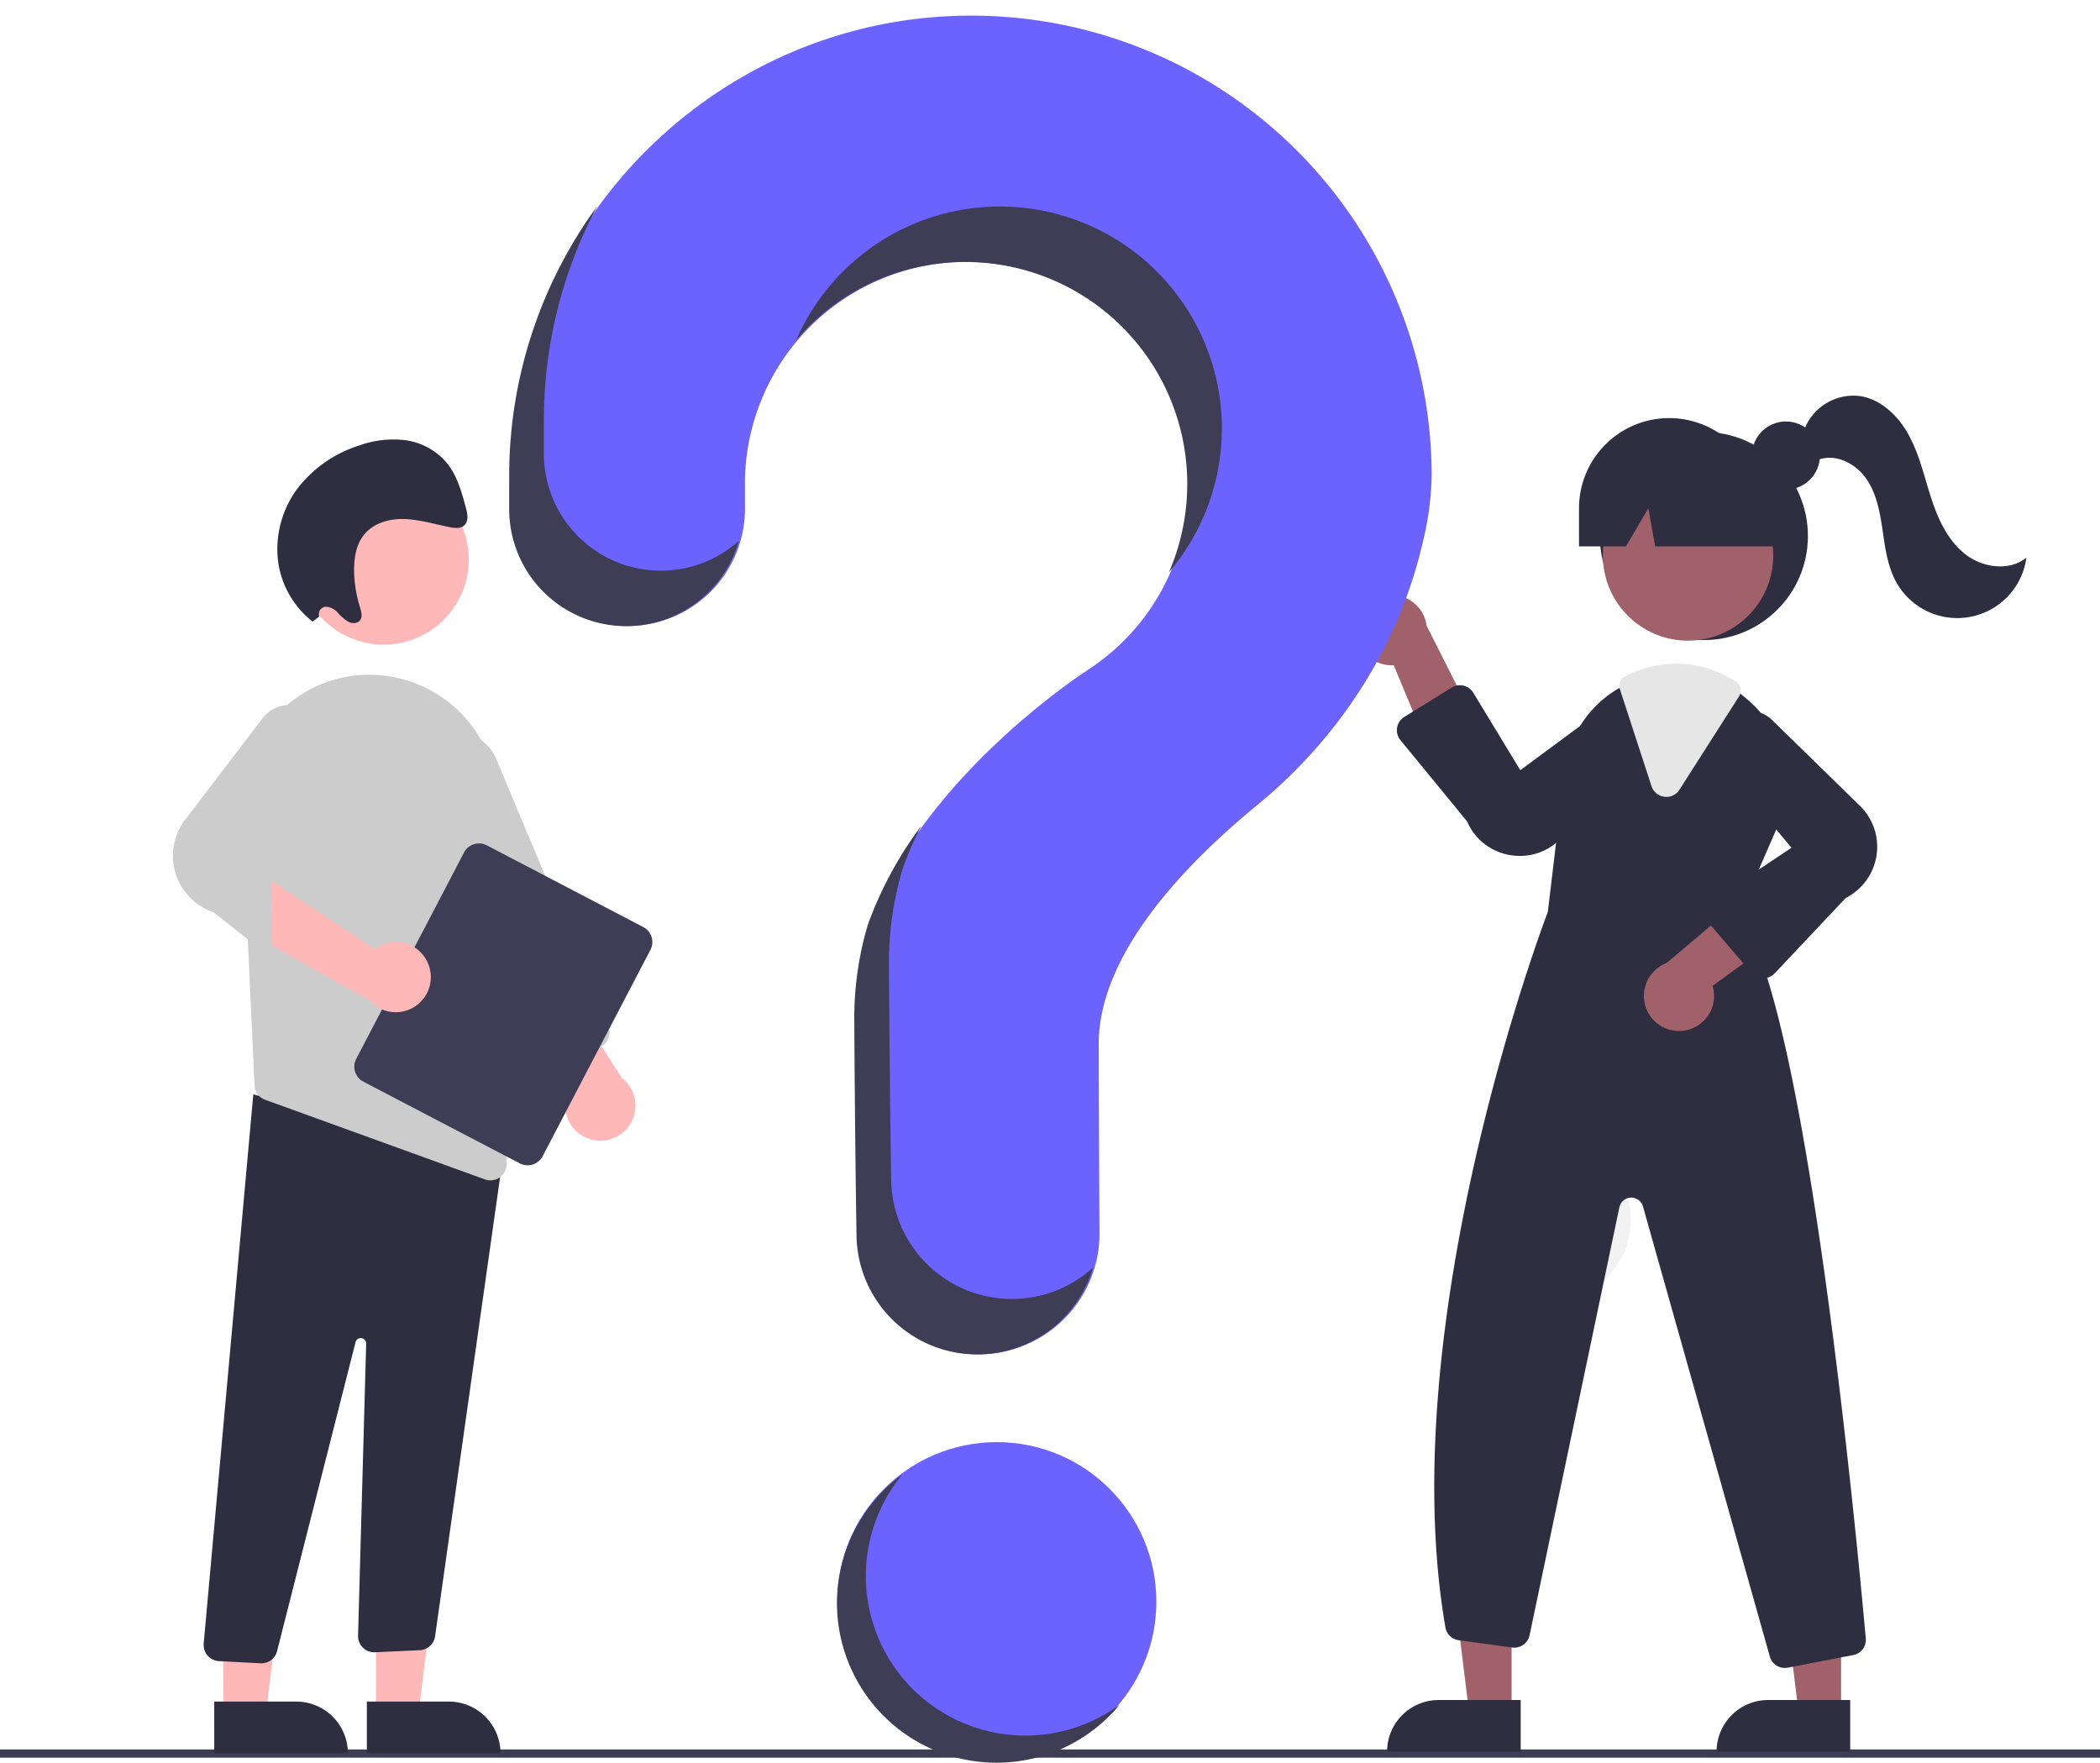 <svg viewBox="0 0 605.466 508.266"><path fill="#3f3d56" d="M706.291 506.823h-842.294a1.19 1.19 0 0 1 0-2.382h842.294a1.19 1.19 0 0 1 0 2.382z"/><g transform="translate(-137.194 -88.439)"><circle cx="411.393" cy="390" r="24" fill="#f2f2f2"/><circle cx="583.393" cy="440" r="24" fill="#f2f2f2"/><circle cx="628.449" cy="242.996" r="30" fill="#2f2e41"/><path fill="#a0616a" d="M573.012 582.129 560.753 582.129 554.92 534.841 573.015 534.841z"/><path fill="#2f2e41" d="M551.996 578.626h23.643v14.886h-38.53a14.887 14.887 0 0 1 14.887-14.886z"/><path fill="#a0616a" d="M668.012 582.129 655.753 582.129 649.92 534.841 668.015 534.841z"/><path fill="#2f2e41" d="M646.996 578.626h23.643v14.886h-38.53a14.887 14.887 0 0 1 14.887-14.886z"/><circle cx="623.89" cy="248.61" r="24.561" fill="#a0616a"/><path fill="#2f2e41" d="m816.191 504.775 10.99-25.25a31.383 31.383 0 0 0-6.95-35.6 31.873 31.873 0 0 0-3.07-2.67 30.935 30.935 0 0 0-18.99-6.57 32.179 32.179 0 0 0-13.4 2.98c-.36.16-.71.33-1.07.5-.69.33-1.37.69-2.03 1.06a31.678 31.678 0 0 0-15.7 23.88l-4.85 40.64c-1.22 3.19-44.74 118.39-29.52 206.34a4.467 4.467 0 0 0 3.82 3.67l15.43 2.1a4.497 4.497 0 0 0 5.01-3.53l25.89-123.41a3.503 3.503 0 0 1 6.8-.23l36.58 129.78a4.471 4.471 0 0 0 4.31 3.28 5.122 5.122 0 0 0 .87-.08l18.85-3.63a4.471 4.471 0 0 0 3.63-4.81c-2.77-30.89-17.49-185.62-36.6-208.45z" transform="translate(-177.662 -152.37)"/><path fill="#a0616a" d="M706.102 421.42a10.056 10.056 0 0 0 10.594 11.202l13.729 32.993 10.385-15.394-14.63-28.97a10.11 10.11 0 0 0-20.078.168zM800.19 537.996a10.056 10.056 0 0 0 8.427-12.914l28.885-21.038-17.39-6.512-24.764 20.977a10.11 10.11 0 0 0 4.842 19.487z" transform="translate(-177.662 -152.37)"/><path fill="#2f2e41" d="M753.102 487.61a17.057 17.057 0 0 1-3.298-.325 16.305 16.305 0 0 1-11.948-9.616l-19.234-23.453a4.5 4.5 0 0 1 1.11-6.681l13.685-8.47a4.5 4.5 0 0 1 6.215 1.49l13.557 22.334 25.961-19.187a9.721 9.721 0 0 1 11.31 15.562L764.548 482.9a16.253 16.253 0 0 1-11.446 4.71zM823.252 522.883l-.106-.001a4.508 4.508 0 0 1-3.31-1.57l-12.167-14.194a4.5 4.5 0 0 1 .92-6.673l22.782-15.187-20.638-24.813a9.721 9.721 0 0 1 14.887-12.182l25.083 24.512a16.525 16.525 0 0 1-3.675 26.94l-20.501 21.755a4.507 4.507 0 0 1-3.275 1.413z" transform="translate(-177.662 -152.37)"/><path fill="#e6e6e6" d="M795.307 470.584a4.632 4.632 0 0 1-.584-.038 4.461 4.461 0 0 1-3.71-3.068l-9.143-28.03a3.083 3.083 0 0 1 1.594-3.724l.297-.14c.269-.128.535-.255.807-.376a32.574 32.574 0 0 1 13.603-3.023 31.327 31.327 0 0 1 17.162 5.157 3.13 3.13 0 0 1 .901 4.294l-17.15 26.868a4.455 4.455 0 0 1-3.777 2.08z" transform="translate(-177.662 -152.37)"/><circle cx="652.101" cy="219.786" r="9.817" fill="#2f2e41"/><path fill="#2f2e41" d="M796.111 361.365a26 26 0 0 0-26 26v11h13.53l6.47-11 1.942 11h41.058l-11-11a26 26 0 0 0-26-26zM834.809 365.431a15.15 15.15 0 0 1 16.48-10.395c6.257 1.045 11.203 6.074 14.15 11.69 2.947 5.617 4.308 11.903 6.29 17.929 1.98 6.025 4.79 12.083 9.792 15.984 5.002 3.9 12.678 4.958 17.59.946a20.118 20.118 0 0 1-37.477 7.18c-2.592-4.61-3.261-10.016-4.03-15.25-.768-5.234-1.767-10.65-4.862-14.94-3.095-4.291-8.888-7.093-13.804-5.14z" transform="translate(-177.662 -152.37)"/><g transform="translate(-6.803 2.268)"><circle cx="431.393" cy="548" r="46" fill="#6c63ff"/><path fill="#3f3d56" d="M598.92 735.15a45.994 45.994 0 0 1-17.07-71.49 45.997 45.997 0 1 0 62.569 66.464 45.97 45.97 0 0 1-45.499 5.025z" transform="translate(-177.662 -152.37)"/></g><g><path fill="#ccc" d="m281.7 523.119-24.336-19.278a17.163 17.163 0 0 1-7.824-27.135l22.098-28.96a10.096 10.096 0 0 1 17.13 10.285l-17.485 28.6 25.694 12.187a4.674 4.674 0 0 1 1.948 6.72l-10.371 16.413a4.682 4.682 0 0 1-3.167 2.111l-.077.013a4.696 4.696 0 0 1-3.61-.956z" transform="translate(119.052) translate(-177.662 -152.37)"/><g transform="translate(119.052)"><path fill="#ffb8b8" d="M138.8 582.584 144.633 535.296 126.538 535.297 126.541 582.585z"/><path fill="#2f2e41" d="M301.576 731.45h38.53v14.888h-23.643a14.887 14.887 0 0 1-14.887-14.887z" transform="rotate(179.997 232.012 662.707)"/><path fill="#ffb8b8" d="M94.8 582.584 100.633 535.296 82.538 535.297 82.541 582.585z"/><path fill="#2f2e41" d="M257.576 731.45h38.53v14.888h-23.643a14.887 14.887 0 0 1-14.887-14.887z" transform="rotate(179.997 188.012 662.707)"/><path fill="#2f2e41" d="m270.917 720.41-11.975-.63a4.673 4.673 0 0 1-4.419-4.966l14.313-158.466 65.91 17.785 6.351-1.732-19.858 140.285a4.696 4.696 0 0 1-4.358 3.944l-12.91.602a4.674 4.674 0 0 1-4.93-4.796l2.338-84.196a1.558 1.558 0 0 0-3.083-.36l-22.557 88.812a4.646 4.646 0 0 1-4.57 3.726c-.083 0-.167-.002-.252-.007z" transform="translate(-177.662 -152.37)"/><circle cx="128.742" cy="249.759" r="24.561" fill="#ffb8b8"/><path fill="#ccc" d="m265.512 474.287 2.7 58.267.977 21.199a4.642 4.642 0 0 0 3.074 4.175l63.336 22.944a4.477 4.477 0 0 0 1.6.28 4.644 4.644 0 0 0 4.663-4.788l-2.596-104.767a36.93 36.93 0 0 0-30.744-35.677 99.596 99.596 0 0 0-1.86-.27 36.25 36.25 0 0 0-29.164 9.44 37.236 37.236 0 0 0-11.986 29.197z" transform="translate(-177.662 -152.37)"/><path fill="#ffb8b8" d="M365.855 569.245a10.064 10.064 0 0 1-5.37-15.226l-21.477-28.56 18.534-1.148 17.554 27.297a10.111 10.111 0 0 1-9.241 17.637z" transform="translate(-177.662 -152.37)"/><path fill="#ccc" d="M350.753 548.85a4.644 4.644 0 0 1-2.54-2.518l-32.359-77.095a12.463 12.463 0 1 1 22.984-9.647l32.359 77.096a4.679 4.679 0 0 1-2.5 6.118l-14.366 6.029a4.642 4.642 0 0 1-3.578.017z" transform="translate(-177.662 -152.37)"/><path fill="#3f3d56" d="m298.508 546.13 31.079-59.508a4.878 4.878 0 0 1 6.575-2.063l45.111 23.56a4.878 4.878 0 0 1 2.064 6.575l-31.08 59.508a4.878 4.878 0 0 1-6.574 2.064l-45.112-23.56a4.878 4.878 0 0 1-2.063-6.575z" transform="translate(-177.662 -152.37)"/><path fill="#ffb8b8" d="M319.35 518.943a10.064 10.064 0 0 0-15.516-4.46l-29.779-19.755-.05 18.57 28.285 15.912a10.111 10.111 0 0 0 17.06-10.267z" transform="translate(-177.662 -152.37)"/><path fill="#2f2e41" d="M287.845 418.574a2.135 2.135 0 0 1 1.857-2.819 4.93 4.93 0 0 1 3.476 1.715 13.833 13.833 0 0 0 3.071 2.637c1.188.6 2.8.514 3.477-.628.636-1.072.2-2.508-.185-3.753a36.907 36.907 0 0 1-1.63-9.77c-.11-3.7.411-7.562 2.46-10.448 2.644-3.725 7.371-5.14 11.845-5.037 4.474.103 8.876 1.484 13.307 2.357 1.53.301 3.329.456 4.352-.73 1.088-1.261.688-3.302.226-5.004-1.201-4.417-2.475-8.985-5.266-12.552a18.898 18.898 0 0 0-12.06-6.79 28.938 28.938 0 0 0-13.463 1.528 36.096 36.096 0 0 0-17.683 12.319 29.236 29.236 0 0 0-5.578 21.6 26.667 26.667 0 0 0 9.886 16.854z" transform="translate(-177.662 -152.37)"/></g></g><path fill="none" stroke-dasharray="none" stroke-width=".905" d="M137.194 88.439H742.66V596.396H137.194z"/><g><path fill="#6c63ff" d="M604.128 220.373c-71.892.507-130.756 58.93-131.778 130.816-.009.664-.014 5.33-.013 11.434a33.748 33.748 0 0 0 33.744 33.746 33.769 33.769 0 0 0 33.761-33.798l-.006-7.202a64 64 0 1 1 98.52 53.88l.012.014s-48.028 30.92-62.67 73.335l.012.003a94.004 94.004 0 0 0-3.874 26.768c0 3.726.22 36.322.643 62.778a34.786 34.786 0 0 0 34.79 34.222 34.796 34.796 0 0 0 34.794-35.01c-.147-24.23-.227-52.442-.227-54.49 0-26.045 25.125-51.995 45.764-68.917 23.766-19.487 40.868-46.043 47.737-76a86.762 86.762 0 0 0 2.5-18.833 132.75 132.75 0 0 0-133.71-132.746z" transform="translate(6.803 29.48) translate(-17.007 -4.535) translate(-177.662 -152.37)"/><path fill="#3f3d56" d="M515.609 380.408a33.748 33.748 0 0 1-33.744-33.746c0-6.104.004-10.771.013-11.435a131.507 131.507 0 0 1 15.359-59.908 131.803 131.803 0 0 0-25.36 75.908c-.008.664-.013 5.33-.012 11.435a33.748 33.748 0 0 0 33.744 33.746 33.773 33.773 0 0 0 32.488-24.591 33.622 33.622 0 0 1-22.488 8.59zM606.415 291.478a64.004 64.004 0 0 1 55.66 89.413 63.997 63.997 0 1 0-107.427-66.985 63.87 63.87 0 0 1 51.767-22.428zM616.797 590.408a34.787 34.787 0 0 1-34.79-34.223c-.424-26.456-.643-59.052-.643-62.777a94.004 94.004 0 0 1 3.874-26.768l-.012-.003a95.069 95.069 0 0 1 5.494-12.701 110.047 110.047 0 0 0-15.494 28.7l.012.004a94.004 94.004 0 0 0-3.874 26.768c0 3.725.22 36.32.643 62.777a34.787 34.787 0 0 0 34.79 34.223 34.803 34.803 0 0 0 33.402-25.049 34.66 34.66 0 0 1-23.402 9.049z" transform="translate(6.803 29.48) translate(-17.007 -4.535) translate(-177.662 -152.37)"/></g></g></svg>